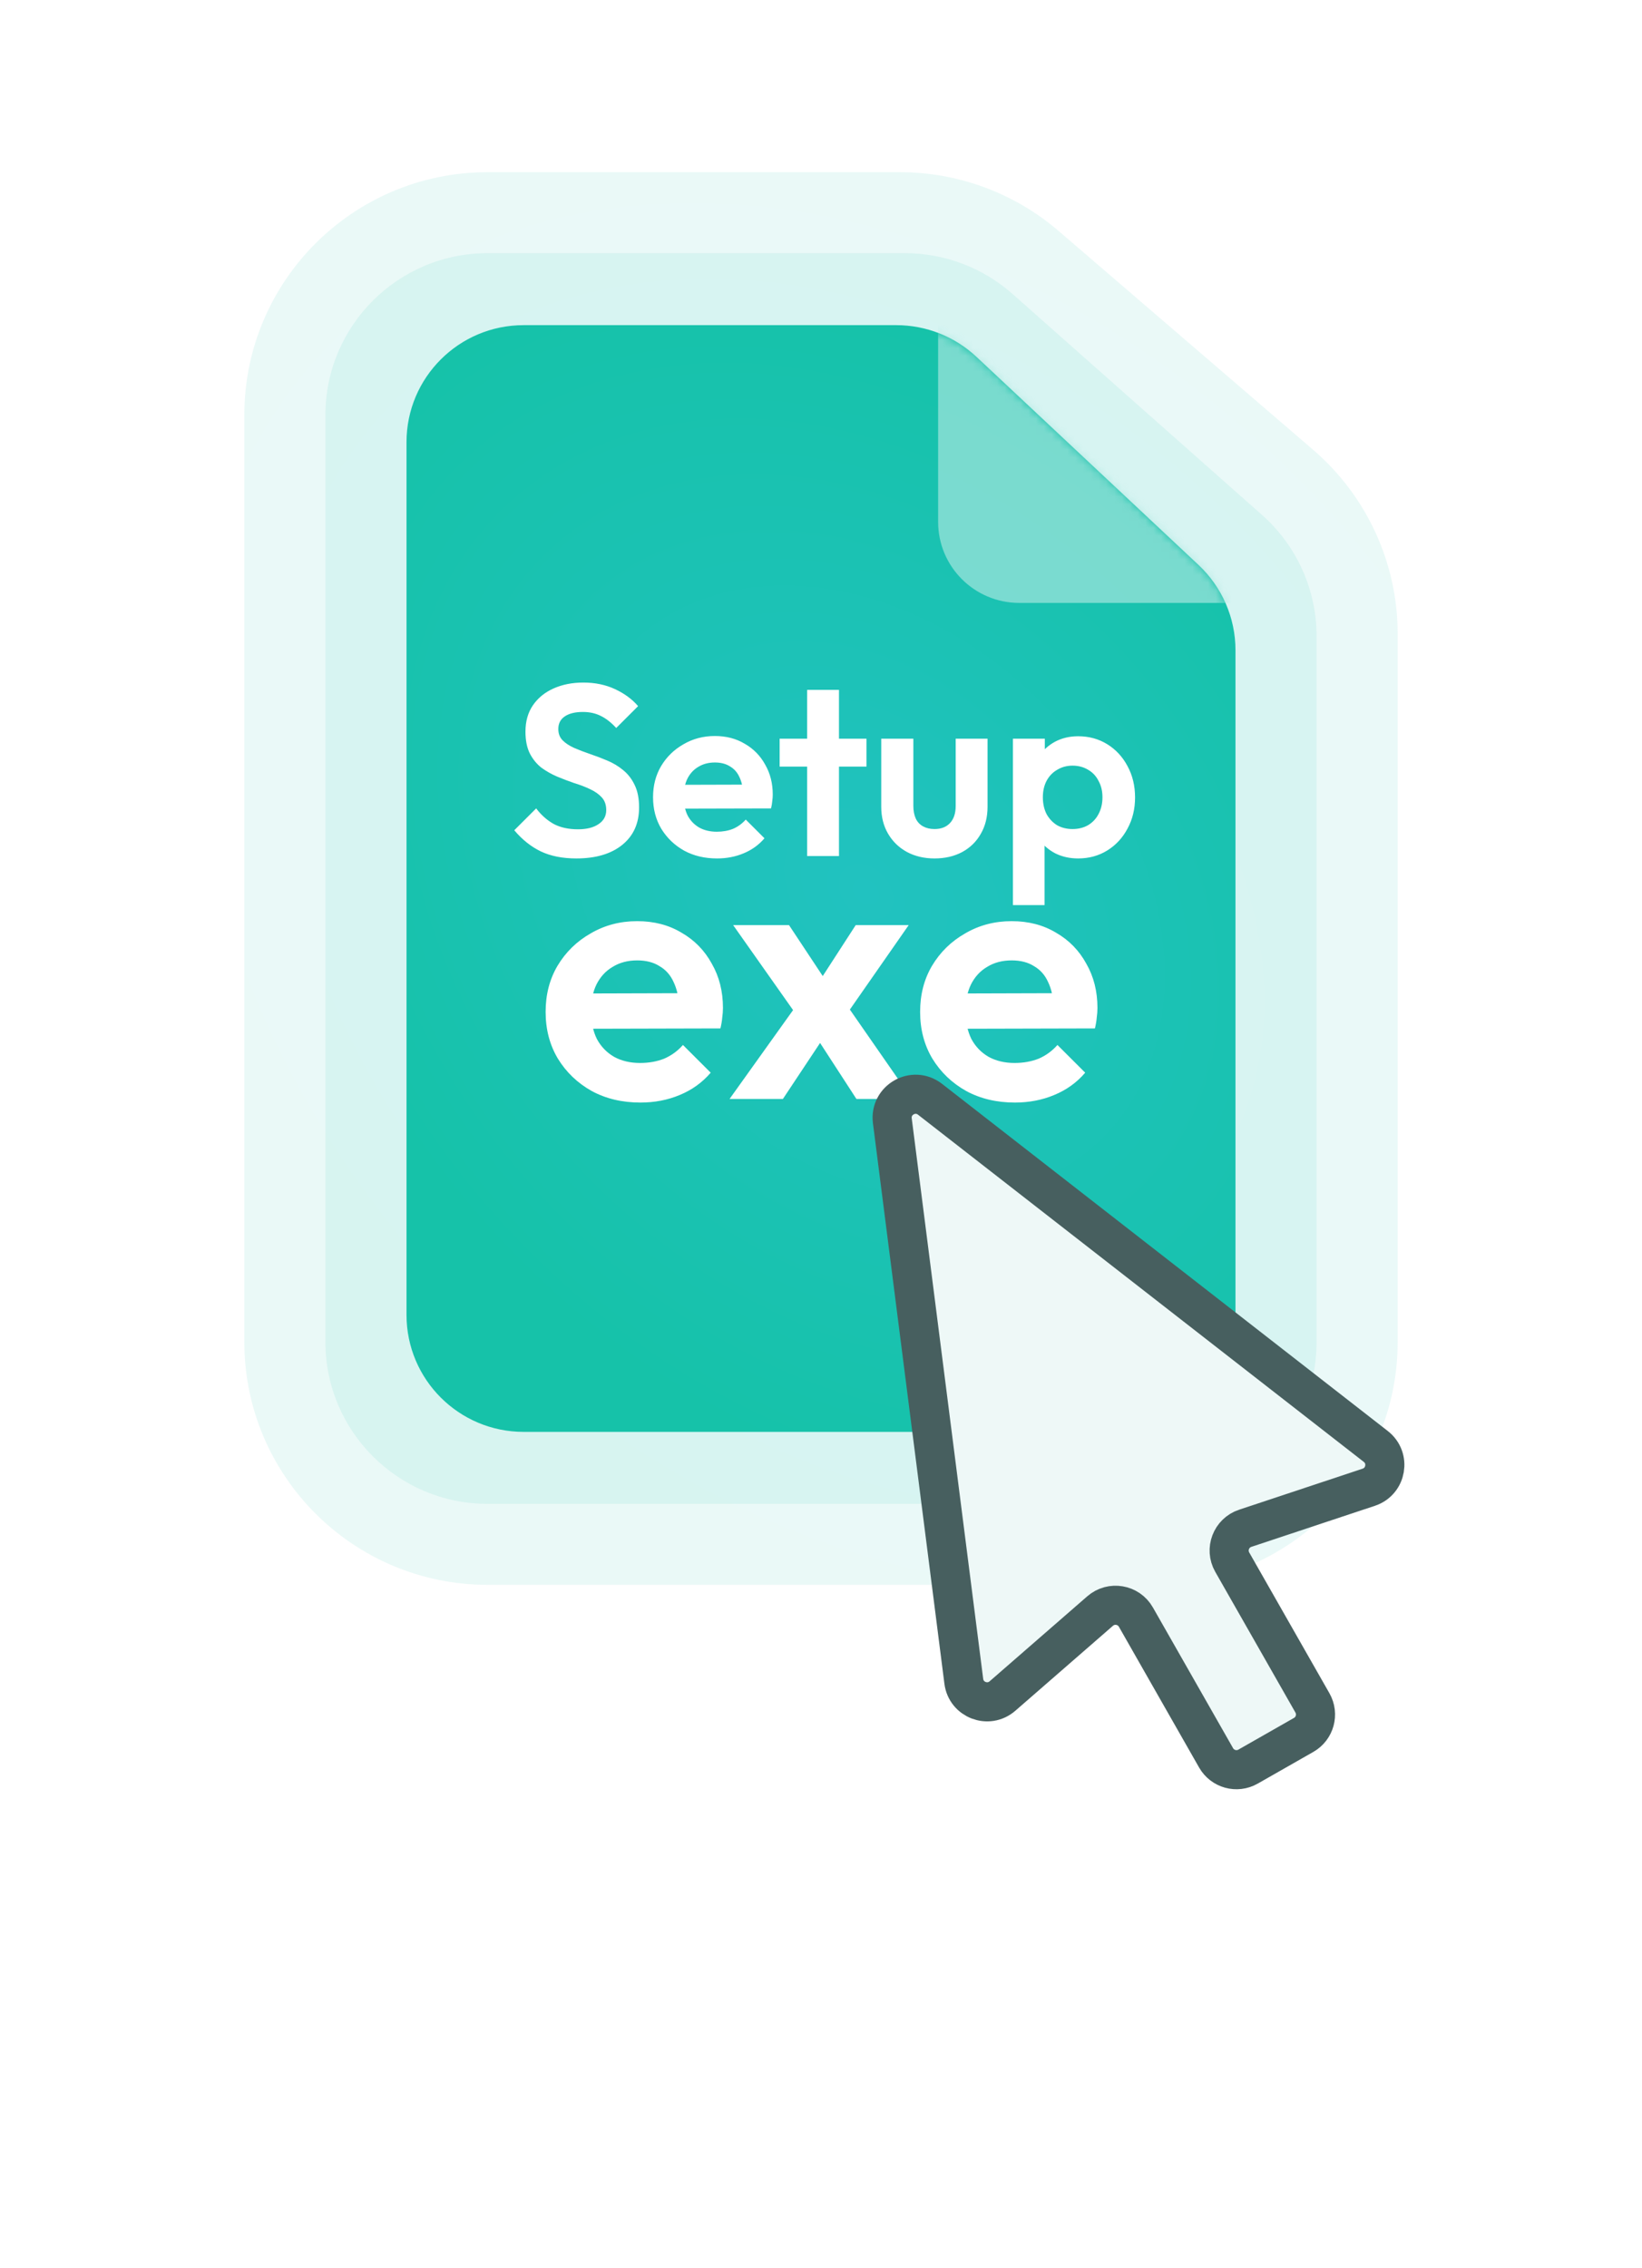 <svg width="210" height="290" viewBox="0 0 210 290" fill="none" xmlns="http://www.w3.org/2000/svg">
<g clip-path="url(#clip0_195_206)">
<g clip-path="url(#clip1_195_206)">
<path opacity="0.09" d="M31.248 53.075C31.248 35.921 45.178 22.015 62.362 22.015H115.096C122.547 22.015 129.751 24.684 135.396 29.537L167.938 57.506C174.804 63.407 178.752 72.001 178.752 81.044V171.564C178.752 188.718 164.822 202.624 147.638 202.624H62.362C45.178 202.624 31.248 188.718 31.248 171.564V53.075Z" fill="url(#paint0_radial_195_206)"/>
<path opacity="0.09" d="M41.619 53.075C41.619 41.639 50.906 32.368 62.362 32.368H115.728C120.8 32.368 125.697 34.224 129.492 37.584L161.402 65.84C165.841 69.77 168.381 75.409 168.381 81.331V171.564C168.381 183 159.094 192.271 147.638 192.271H62.362C50.906 192.271 41.619 183 41.619 171.564V53.075Z" fill="url(#paint1_radial_195_206)"/>
<g filter="url(#filter0_d_195_206)">
<path d="M51.99 56.526C51.99 48.267 58.698 41.571 66.971 41.571H114.628C118.437 41.571 122.102 43.02 124.88 45.621L153.28 72.227C156.298 75.054 158.01 79.001 158.01 83.132V168.113C158.01 176.372 151.303 183.068 143.029 183.068H66.971C58.698 183.068 51.99 176.372 51.99 168.113V56.526Z" fill="url(#paint2_radial_195_206)"/>
</g>
<path d="M81.904 140.964C79.569 140.964 77.495 140.473 75.682 139.491C73.869 138.479 72.424 137.099 71.349 135.35C70.304 133.602 69.781 131.608 69.781 129.368C69.781 127.159 70.288 125.196 71.303 123.478C72.347 121.73 73.761 120.349 75.543 119.337C77.326 118.293 79.308 117.772 81.49 117.772C83.641 117.772 85.531 118.264 87.159 119.245C88.819 120.196 90.109 121.515 91.031 123.202C91.984 124.859 92.46 126.745 92.46 128.862C92.46 129.261 92.43 129.675 92.368 130.104C92.338 130.504 92.261 130.964 92.138 131.485L73.423 131.531V127.021L89.326 126.975L86.883 128.862C86.821 127.542 86.576 126.438 86.145 125.549C85.746 124.66 85.147 123.984 84.348 123.524C83.579 123.033 82.627 122.788 81.49 122.788C80.291 122.788 79.246 123.064 78.355 123.616C77.464 124.137 76.773 124.89 76.281 125.871C75.82 126.822 75.59 127.957 75.59 129.276C75.59 130.625 75.835 131.807 76.327 132.819C76.85 133.801 77.587 134.568 78.54 135.12C79.492 135.641 80.599 135.902 81.859 135.902C82.996 135.902 84.025 135.718 84.947 135.35C85.869 134.951 86.668 134.369 87.344 133.602L90.893 137.145C89.818 138.402 88.496 139.353 86.929 139.998C85.392 140.642 83.718 140.964 81.904 140.964ZM109.53 140.504L103.676 131.485L102.431 130.565L93.766 118.279H100.91L106.303 126.423L107.456 127.297L116.629 140.504H109.53ZM93.305 140.504L102.385 127.804L105.842 131.899L100.127 140.504H93.305ZM107.686 130.519L104.137 126.469L109.438 118.279H116.214L107.686 130.519ZM129.8 140.964C127.465 140.964 125.39 140.473 123.578 139.491C121.765 138.479 120.32 137.099 119.245 135.35C118.199 133.602 117.677 131.608 117.677 129.368C117.677 127.159 118.184 125.196 119.199 123.478C120.244 121.73 121.657 120.349 123.439 119.337C125.222 118.293 127.204 117.772 129.386 117.772C131.537 117.772 133.427 118.264 135.055 119.245C136.715 120.196 138.005 121.515 138.927 123.202C139.88 124.859 140.356 126.745 140.356 128.862C140.356 129.261 140.325 129.675 140.264 130.104C140.233 130.504 140.157 130.964 140.034 131.485L121.319 131.531V127.021L137.222 126.975L134.779 128.862C134.718 127.542 134.471 126.438 134.041 125.549C133.641 124.66 133.042 123.984 132.244 123.524C131.475 123.033 130.523 122.788 129.386 122.788C128.187 122.788 127.142 123.064 126.251 123.616C125.36 124.137 124.669 124.89 124.177 125.871C123.716 126.822 123.485 127.957 123.485 129.276C123.485 130.625 123.731 131.807 124.223 132.819C124.745 133.801 125.483 134.568 126.436 135.12C127.389 135.641 128.495 135.902 129.754 135.902C130.892 135.902 131.921 135.718 132.843 135.35C133.765 134.951 134.563 134.369 135.24 133.602L138.789 137.145C137.714 138.402 136.392 139.353 134.825 139.998C133.289 140.642 131.613 140.964 129.8 140.964Z" fill="white"/>
<path d="M73.706 109.754C71.943 109.754 70.429 109.454 69.163 108.853C67.919 108.253 66.788 107.352 65.772 106.151L68.572 103.356C69.215 104.205 69.962 104.867 70.812 105.344C71.663 105.799 72.7 106.027 73.924 106.027C75.023 106.027 75.894 105.81 76.537 105.375C77.201 104.94 77.533 104.339 77.533 103.573C77.533 102.911 77.347 102.372 76.973 101.958C76.6 101.544 76.102 101.192 75.48 100.902C74.878 100.612 74.204 100.353 73.457 100.126C72.731 99.877 71.995 99.597 71.248 99.287C70.522 98.976 69.848 98.593 69.226 98.138C68.624 97.661 68.137 97.061 67.763 96.336C67.39 95.591 67.203 94.659 67.203 93.541C67.203 92.216 67.525 91.087 68.168 90.155C68.811 89.223 69.692 88.509 70.812 88.012C71.933 87.515 73.198 87.267 74.608 87.267C76.102 87.267 77.45 87.546 78.653 88.105C79.856 88.664 80.842 89.389 81.609 90.279L78.809 93.075C78.166 92.371 77.502 91.853 76.817 91.522C76.154 91.191 75.397 91.025 74.546 91.025C73.571 91.025 72.804 91.211 72.244 91.584C71.684 91.957 71.404 92.495 71.404 93.199C71.404 93.8 71.59 94.286 71.964 94.659C72.337 95.032 72.825 95.353 73.426 95.622C74.048 95.891 74.722 96.15 75.448 96.398C76.195 96.647 76.932 96.926 77.658 97.237C78.404 97.547 79.079 97.951 79.68 98.448C80.302 98.945 80.8 99.587 81.174 100.374C81.547 101.14 81.734 102.093 81.734 103.232C81.734 105.261 81.018 106.855 79.587 108.015C78.156 109.174 76.195 109.754 73.706 109.754ZM91.704 109.754C90.127 109.754 88.727 109.423 87.503 108.76C86.279 108.077 85.304 107.145 84.578 105.965C83.873 104.785 83.52 103.439 83.52 101.927C83.52 100.436 83.863 99.111 84.547 97.951C85.252 96.771 86.207 95.839 87.41 95.156C88.613 94.452 89.951 94.1 91.424 94.1C92.876 94.1 94.151 94.431 95.251 95.094C96.371 95.736 97.242 96.626 97.864 97.765C98.507 98.883 98.829 100.157 98.829 101.585C98.829 101.855 98.808 102.134 98.766 102.424C98.746 102.693 98.694 103.004 98.611 103.356L85.978 103.387V100.343L96.713 100.312L95.064 101.585C95.022 100.695 94.856 99.95 94.566 99.349C94.296 98.749 93.892 98.293 93.353 97.982C92.834 97.651 92.191 97.485 91.424 97.485C90.615 97.485 89.909 97.672 89.308 98.044C88.706 98.397 88.24 98.904 87.908 99.566C87.597 100.208 87.441 100.974 87.441 101.865C87.441 102.776 87.607 103.573 87.939 104.256C88.291 104.919 88.789 105.437 89.432 105.81C90.075 106.162 90.822 106.338 91.672 106.338C92.44 106.338 93.135 106.213 93.757 105.965C94.379 105.696 94.919 105.302 95.375 104.785L97.771 107.176C97.045 108.025 96.153 108.667 95.095 109.102C94.058 109.537 92.927 109.754 91.704 109.754ZM103.224 109.444V88.198H107.3V109.444H103.224ZM99.708 98.013V94.442H110.816V98.013H99.708ZM119.518 109.754C118.19 109.754 117.008 109.475 115.971 108.916C114.954 108.356 114.156 107.58 113.575 106.586C112.994 105.592 112.704 104.443 112.704 103.138V94.442H116.811V103.045C116.811 103.666 116.915 104.205 117.122 104.66C117.329 105.095 117.641 105.426 118.055 105.654C118.47 105.882 118.958 105.996 119.518 105.996C120.368 105.996 121.032 105.737 121.509 105.219C121.986 104.702 122.225 103.977 122.225 103.045V94.442H126.301V103.138C126.301 104.464 126.01 105.623 125.429 106.617C124.869 107.611 124.071 108.388 123.034 108.947C122.017 109.485 120.845 109.754 119.518 109.754ZM137.886 109.754C136.807 109.754 135.832 109.537 134.961 109.102C134.09 108.646 133.395 108.035 132.876 107.269C132.358 106.503 132.078 105.623 132.036 104.629V99.318C132.078 98.324 132.358 97.444 132.876 96.678C133.415 95.891 134.11 95.27 134.961 94.814C135.832 94.359 136.807 94.131 137.886 94.131C139.275 94.131 140.52 94.473 141.619 95.156C142.719 95.839 143.579 96.771 144.202 97.951C144.845 99.132 145.166 100.467 145.166 101.958C145.166 103.428 144.845 104.753 144.202 105.934C143.579 107.114 142.719 108.046 141.619 108.729C140.52 109.412 139.275 109.754 137.886 109.754ZM137.17 105.996C137.917 105.996 138.58 105.83 139.161 105.499C139.742 105.147 140.188 104.671 140.499 104.07C140.831 103.449 140.997 102.735 140.997 101.927C140.997 101.14 140.831 100.446 140.499 99.846C140.188 99.225 139.742 98.749 139.161 98.417C138.58 98.065 137.917 97.889 137.17 97.889C136.444 97.889 135.791 98.065 135.21 98.417C134.629 98.749 134.173 99.225 133.841 99.846C133.53 100.446 133.374 101.14 133.374 101.927C133.374 102.735 133.53 103.449 133.841 104.07C134.173 104.671 134.619 105.147 135.179 105.499C135.759 105.83 136.423 105.996 137.17 105.996ZM129.547 115.718V94.442H133.623V98.386L132.938 102.02L133.592 105.654V115.718H129.547Z" fill="white"/>
<mask id="mask0_195_206" style="mask-type:alpha" maskUnits="userSpaceOnUse" x="51" y="41" width="108" height="143">
<path d="M51.99 56.526C51.99 48.267 58.698 41.571 66.971 41.571H114.628C118.437 41.571 122.102 43.02 124.88 45.621L153.28 72.227C156.298 75.054 158.01 79.001 158.01 83.132V168.113C158.01 176.372 151.303 183.068 143.029 183.068H66.971C58.698 183.068 51.99 176.372 51.99 168.113V56.526Z" fill="#D9D9D9"/>
</mask>
<g mask="url(#mask0_195_206)">
<g filter="url(#filter1_d_195_206)">
<path d="M166.076 24.316H130.352C124.624 24.316 119.981 28.951 119.981 34.669V65.729C119.981 71.447 124.624 76.083 130.352 76.083H166.076C171.804 76.083 176.448 71.447 176.448 65.729V34.669C176.448 28.951 171.804 24.316 166.076 24.316Z" fill="#A7E6DF" fill-opacity="0.68"/>
</g>
</g>
</g>
<g filter="url(#filter2_d_195_206)">
<path d="M114.123 140.29C113.785 137.634 116.83 135.899 118.942 137.543L175.953 181.932C177.844 183.404 177.331 186.391 175.056 187.146L159.256 192.394C157.459 192.99 156.657 195.082 157.595 196.726L167.851 214.72C168.671 216.16 168.169 217.992 166.73 218.812L159.62 222.864C158.181 223.685 156.349 223.183 155.528 221.743L145.274 203.752C144.336 202.106 142.127 201.731 140.698 202.974L128.208 213.842C126.399 215.416 123.566 214.337 123.263 211.959L114.123 140.29Z" fill="#EEF8F7"/>
<path d="M114.123 140.29C113.785 137.634 116.83 135.899 118.942 137.543L175.953 181.932C177.844 183.404 177.331 186.391 175.056 187.146L159.256 192.394C157.459 192.99 156.657 195.082 157.595 196.726L167.851 214.72C168.671 216.16 168.169 217.992 166.73 218.812L159.62 222.864C158.181 223.685 156.349 223.183 155.528 221.743L145.274 203.752C144.336 202.106 142.127 201.731 140.698 202.974L128.208 213.842C126.399 215.416 123.566 214.337 123.263 211.959L114.123 140.29Z" stroke="#475F5F" stroke-width="5" stroke-linejoin="round"/>
</g>
</g>
<defs>
<filter id="filter0_d_195_206" x="-33.209" y="-43.629" width="276.419" height="311.896" filterUnits="userSpaceOnUse" color-interpolation-filters="sRGB">
<feFlood flood-opacity="0" result="BackgroundImageFix"/>
<feColorMatrix in="SourceAlpha" type="matrix" values="0 0 0 0 0 0 0 0 0 0 0 0 0 0 0 0 0 0 127 0" result="hardAlpha"/>
<feOffset/>
<feGaussianBlur stdDeviation="42.6"/>
<feComposite in2="hardAlpha" operator="out"/>
<feColorMatrix type="matrix" values="0 0 0 0 0.093 0 0 0 0 0.929 0 0 0 0 0.887 0 0 0 0.57 0"/>
<feBlend mode="normal" in2="BackgroundImageFix" result="effect1_dropShadow_195_206"/>
<feBlend mode="normal" in="SourceGraphic" in2="effect1_dropShadow_195_206" result="shape"/>
</filter>
<filter id="filter1_d_195_206" x="111.881" y="17.216" width="72.667" height="67.967" filterUnits="userSpaceOnUse" color-interpolation-filters="sRGB">
<feFlood flood-opacity="0" result="BackgroundImageFix"/>
<feColorMatrix in="SourceAlpha" type="matrix" values="0 0 0 0 0 0 0 0 0 0 0 0 0 0 0 0 0 0 127 0" result="hardAlpha"/>
<feOffset dy="1"/>
<feGaussianBlur stdDeviation="4.05"/>
<feComposite in2="hardAlpha" operator="out"/>
<feColorMatrix type="matrix" values="0 0 0 0 0 0 0 0 0 0 0 0 0 0 0 0 0 0 0.1 0"/>
<feBlend mode="normal" in2="BackgroundImageFix" result="effect1_dropShadow_195_206"/>
<feBlend mode="normal" in="SourceGraphic" in2="effect1_dropShadow_195_206" result="shape"/>
</filter>
<filter id="filter2_d_195_206" x="104.596" y="130.395" width="82.016" height="105.364" filterUnits="userSpaceOnUse" color-interpolation-filters="sRGB">
<feFlood flood-opacity="0" result="BackgroundImageFix"/>
<feColorMatrix in="SourceAlpha" type="matrix" values="0 0 0 0 0 0 0 0 0 0 0 0 0 0 0 0 0 0 127 0" result="hardAlpha"/>
<feOffset dy="3"/>
<feGaussianBlur stdDeviation="3.5"/>
<feComposite in2="hardAlpha" operator="out"/>
<feColorMatrix type="matrix" values="0 0 0 0 0 0 0 0 0 0 0 0 0 0 0 0 0 0 0.25 0"/>
<feBlend mode="normal" in2="BackgroundImageFix" result="effect1_dropShadow_195_206"/>
<feBlend mode="normal" in="SourceGraphic" in2="effect1_dropShadow_195_206" result="shape"/>
</filter>
<radialGradient id="paint0_radial_195_206" cx="0" cy="0" r="1" gradientUnits="userSpaceOnUse" gradientTransform="translate(113.017 114.522) rotate(-134.333) scale(117.01 88.038)">
<stop stop-color="#21C2C0"/>
<stop offset="1" stop-color="#16C2A9"/>
</radialGradient>
<radialGradient id="paint1_radial_195_206" cx="0" cy="0" r="1" gradientUnits="userSpaceOnUse" gradientTransform="translate(111.889 114.269) rotate(-133.48) scale(102.122 76.749)">
<stop stop-color="#21C2C0"/>
<stop offset="1" stop-color="#16C2A9"/>
</radialGradient>
<radialGradient id="paint2_radial_195_206" cx="0" cy="0" r="1" gradientUnits="userSpaceOnUse" gradientTransform="translate(110.762 114.045) rotate(-131.87) scale(88.055 65.875)">
<stop stop-color="#21C2C0"/>
<stop offset="1" stop-color="#16C2A9"/>
</radialGradient>
<clipPath id="clip0_195_206">
<rect width="210" height="290" fill="white"/>
</clipPath>
<clipPath id="clip1_195_206">
<rect width="242" height="306" fill="white" transform="translate(-16 -24)"/>
</clipPath>
</defs>
</svg>

